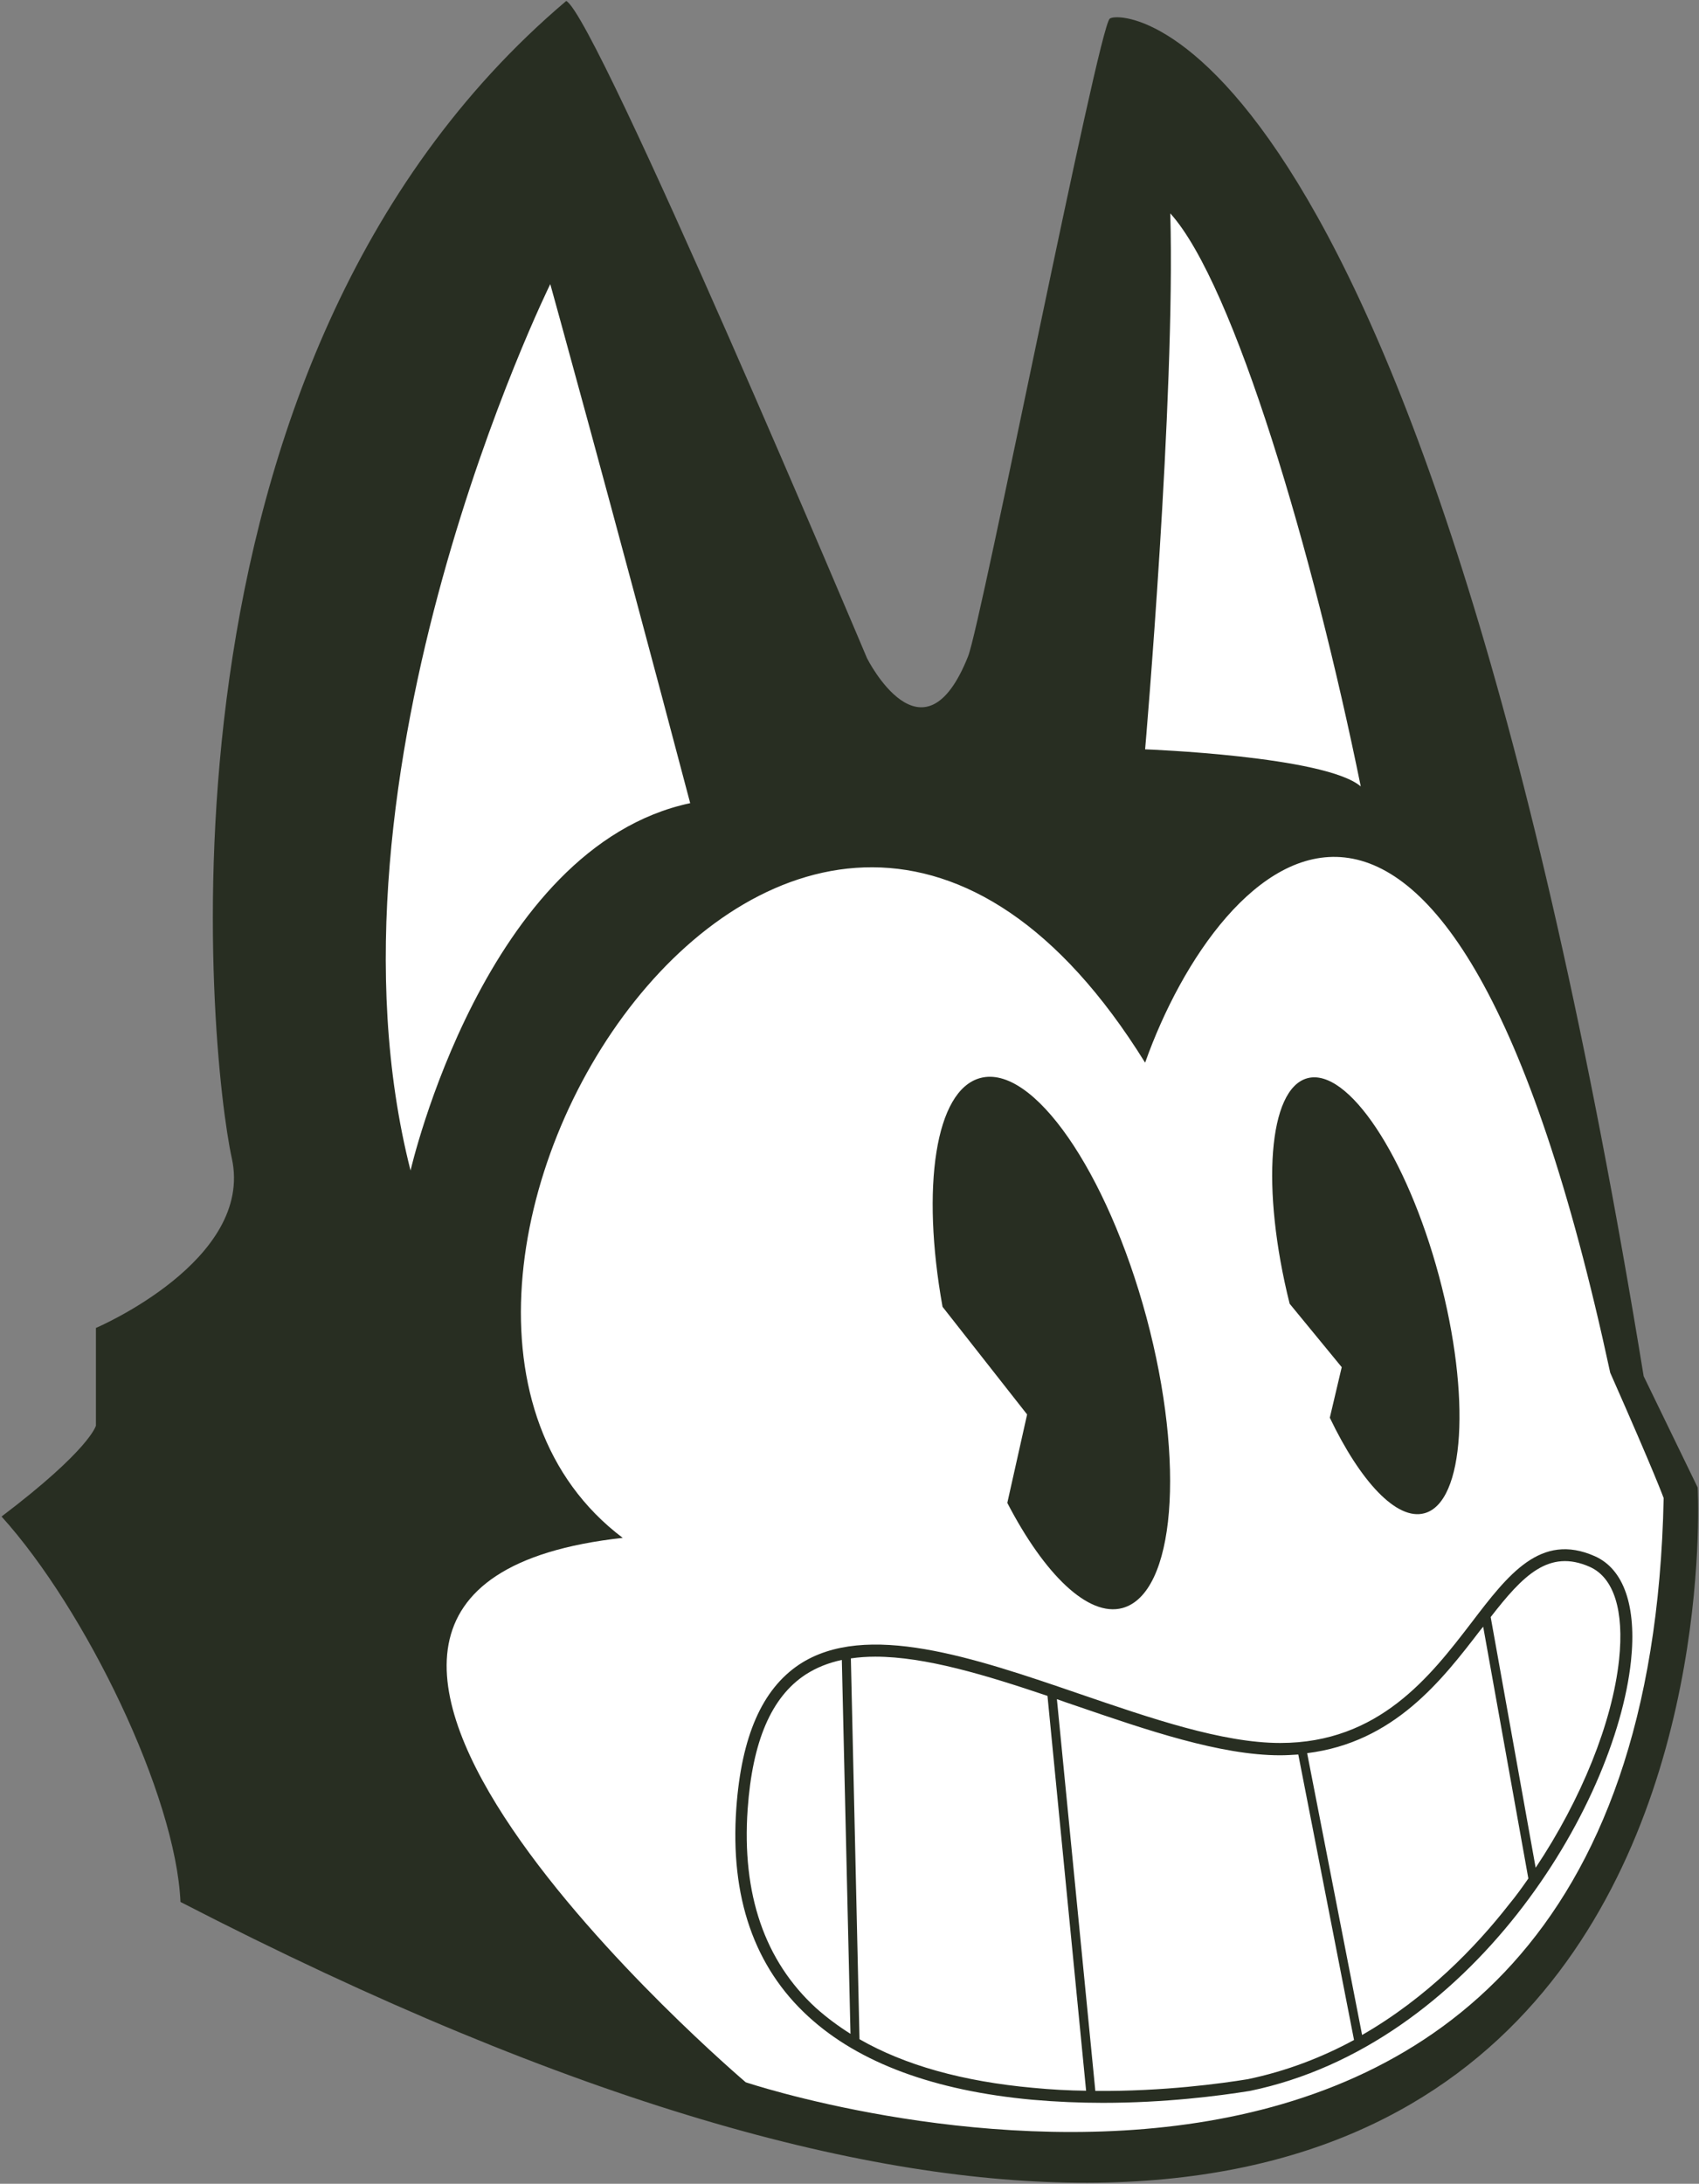 <svg width="884" height="1136" viewBox="0 0 884 1136" fill="none" xmlns="http://www.w3.org/2000/svg">
<rect x="0" y="0" width="884" height="1136" fill="#808080" stroke="none"/>
<path d="M200.71 911.1L181.44 686.17L139.92 423.18L216.05 193.06L262.77 111L337.17 224.2L415.52 409.1L547.05 390.3L588.05 80.59L661.92 120.39L737.66 298.6L795.21 475.08L825.35 608.9L846.02 716.4L874.1 772.57L870.59 849.8L854.79 922.36L827.88 980.28L791.6 1037.62L744.2 1066.88L693.88 1099.65L627.21 1116.03L553.46 1120.13L470.95 1113.69L378.51 1093.9L307.71 1066.88L252.71 1008.95L200.71 911.1Z" fill="white"/>
<path d="M748.71 663.8C731.91 601.3 701.21 555.2 680.21 560.9C659.91 566.4 656.01 618.2 671.01 678.2L698.11 711.2L691.91 737.5C707.81 770.7 726.71 791.1 741.11 787.2C762.11 781.6 765.51 726.4 748.71 663.8Z" fill="#282E22"/>
<path d="M596.51 685.3C576.01 609.2 537.31 553.4 510.01 560.8C486.61 567.1 479.21 617.6 490.41 679.8L534.41 735.8L524.11 781.8C543.41 819 566.21 841.3 584.01 836.5C611.41 829 616.91 761.4 596.51 685.3Z" fill="#282E22"/>
<path d="M829.71 809.5C844.91 816.2 851.61 835.6 848.61 864.1C840.41 940.4 765.11 1064 650.31 1087.7C634.11 1090.3 606.21 1093.9 573.81 1093.9C562.11 1093.9 549.81 1093.4 537.21 1092.3C486.11 1087.6 446.91 1073.1 420.71 1049.1C392.41 1023.3 379.81 986.8 383.11 940.6C385.81 903.2 396.51 878.8 415.81 865.9C450.41 843 507.01 862.4 561.81 881.2C598.31 893.7 636.01 906.7 666.11 906.7C717.51 906.7 744.21 872 765.61 844.1C784.81 818.9 801.61 797.1 829.71 809.5ZM842.41 863.4C845.11 837.8 839.71 820.7 827.21 815.1C805.81 805.6 792.31 819.7 775.61 841.2L799.01 971.6C822.71 936.1 838.91 896.1 842.41 863.4V863.4ZM795.21 977.2L771.71 846.2C771.21 846.8 770.81 847.3 770.31 847.9C750.11 874.2 725.31 906.4 680.11 912L708.71 1058.6C742.31 1039.3 767.81 1012.9 785.21 990.6C788.71 986.4 792.01 981.8 795.21 977.2ZM704.51 1061.2L675.51 912.7C672.41 912.9 669.21 913.1 666.01 913.1C634.91 913.1 596.71 900 559.71 887.3C556.41 886.2 553.21 885.1 549.91 883.9L569.91 1087.7C605.41 1088 635.71 1083.8 649.21 1081.6C669.41 1077.4 687.91 1070.2 704.51 1061.2ZM565.11 1087.6L545.01 882.2C513.21 871.5 481.61 861.8 455.41 861.8C451.01 861.8 446.81 862.1 442.71 862.7L447.21 1060.8C470.71 1074.3 501.01 1082.8 537.61 1086.1C546.91 1087 556.11 1087.5 565.11 1087.6V1087.6ZM442.51 1058L438.01 863.5C431.01 865 424.71 867.5 419.01 871.2C401.31 882.9 391.51 905.8 389.01 941.1C385.91 985.3 397.81 1020.1 424.61 1044.6C430.11 1049.5 436.01 1053.9 442.51 1058V1058Z" fill="#282E22"/>
<path d="M883.31 773.8L855.21 715.9C739.61 7.5 583.51 4.6 577.41 9.7C571.31 14.8 510.61 324 503.71 341.4C480.21 400.5 451.11 342.4 451.11 342.4C451.11 342.4 310.41 8.4 294.61 0.5C71.01 189.9 108.91 549.3 120.61 602.5C132.31 655.7 49.91 690.8 49.91 690.8V741.6C49.91 741.6 47.01 753.9 0.81 788.9C44.61 837.4 91.41 933.8 93.91 989.4C920.11 1415.5 883.31 773.8 883.31 773.8V773.8ZM608.91 111C642.21 147.8 683.41 288.1 708.01 409.1C689.61 393.3 595.81 389.8 595.81 389.8C595.81 389.8 611.61 207.4 608.91 111ZM286.31 147.8C286.31 147.8 317.01 258.3 359.11 417.8C252.11 440.6 213.61 608.9 213.61 608.9C161.01 402 286.31 147.8 286.31 147.8V147.8ZM388.01 1083.2C388.01 1083.2 85.51 826.3 324.01 800C159.21 675.6 415.21 261.8 595.81 552.8C634.41 444.1 753.61 323.1 837.81 714.1C861.51 767.7 865.61 779.3 865.61 779.3C856.31 1240.5 388.01 1083.2 388.01 1083.2V1083.2Z" fill="#282E22"/>
</svg>

